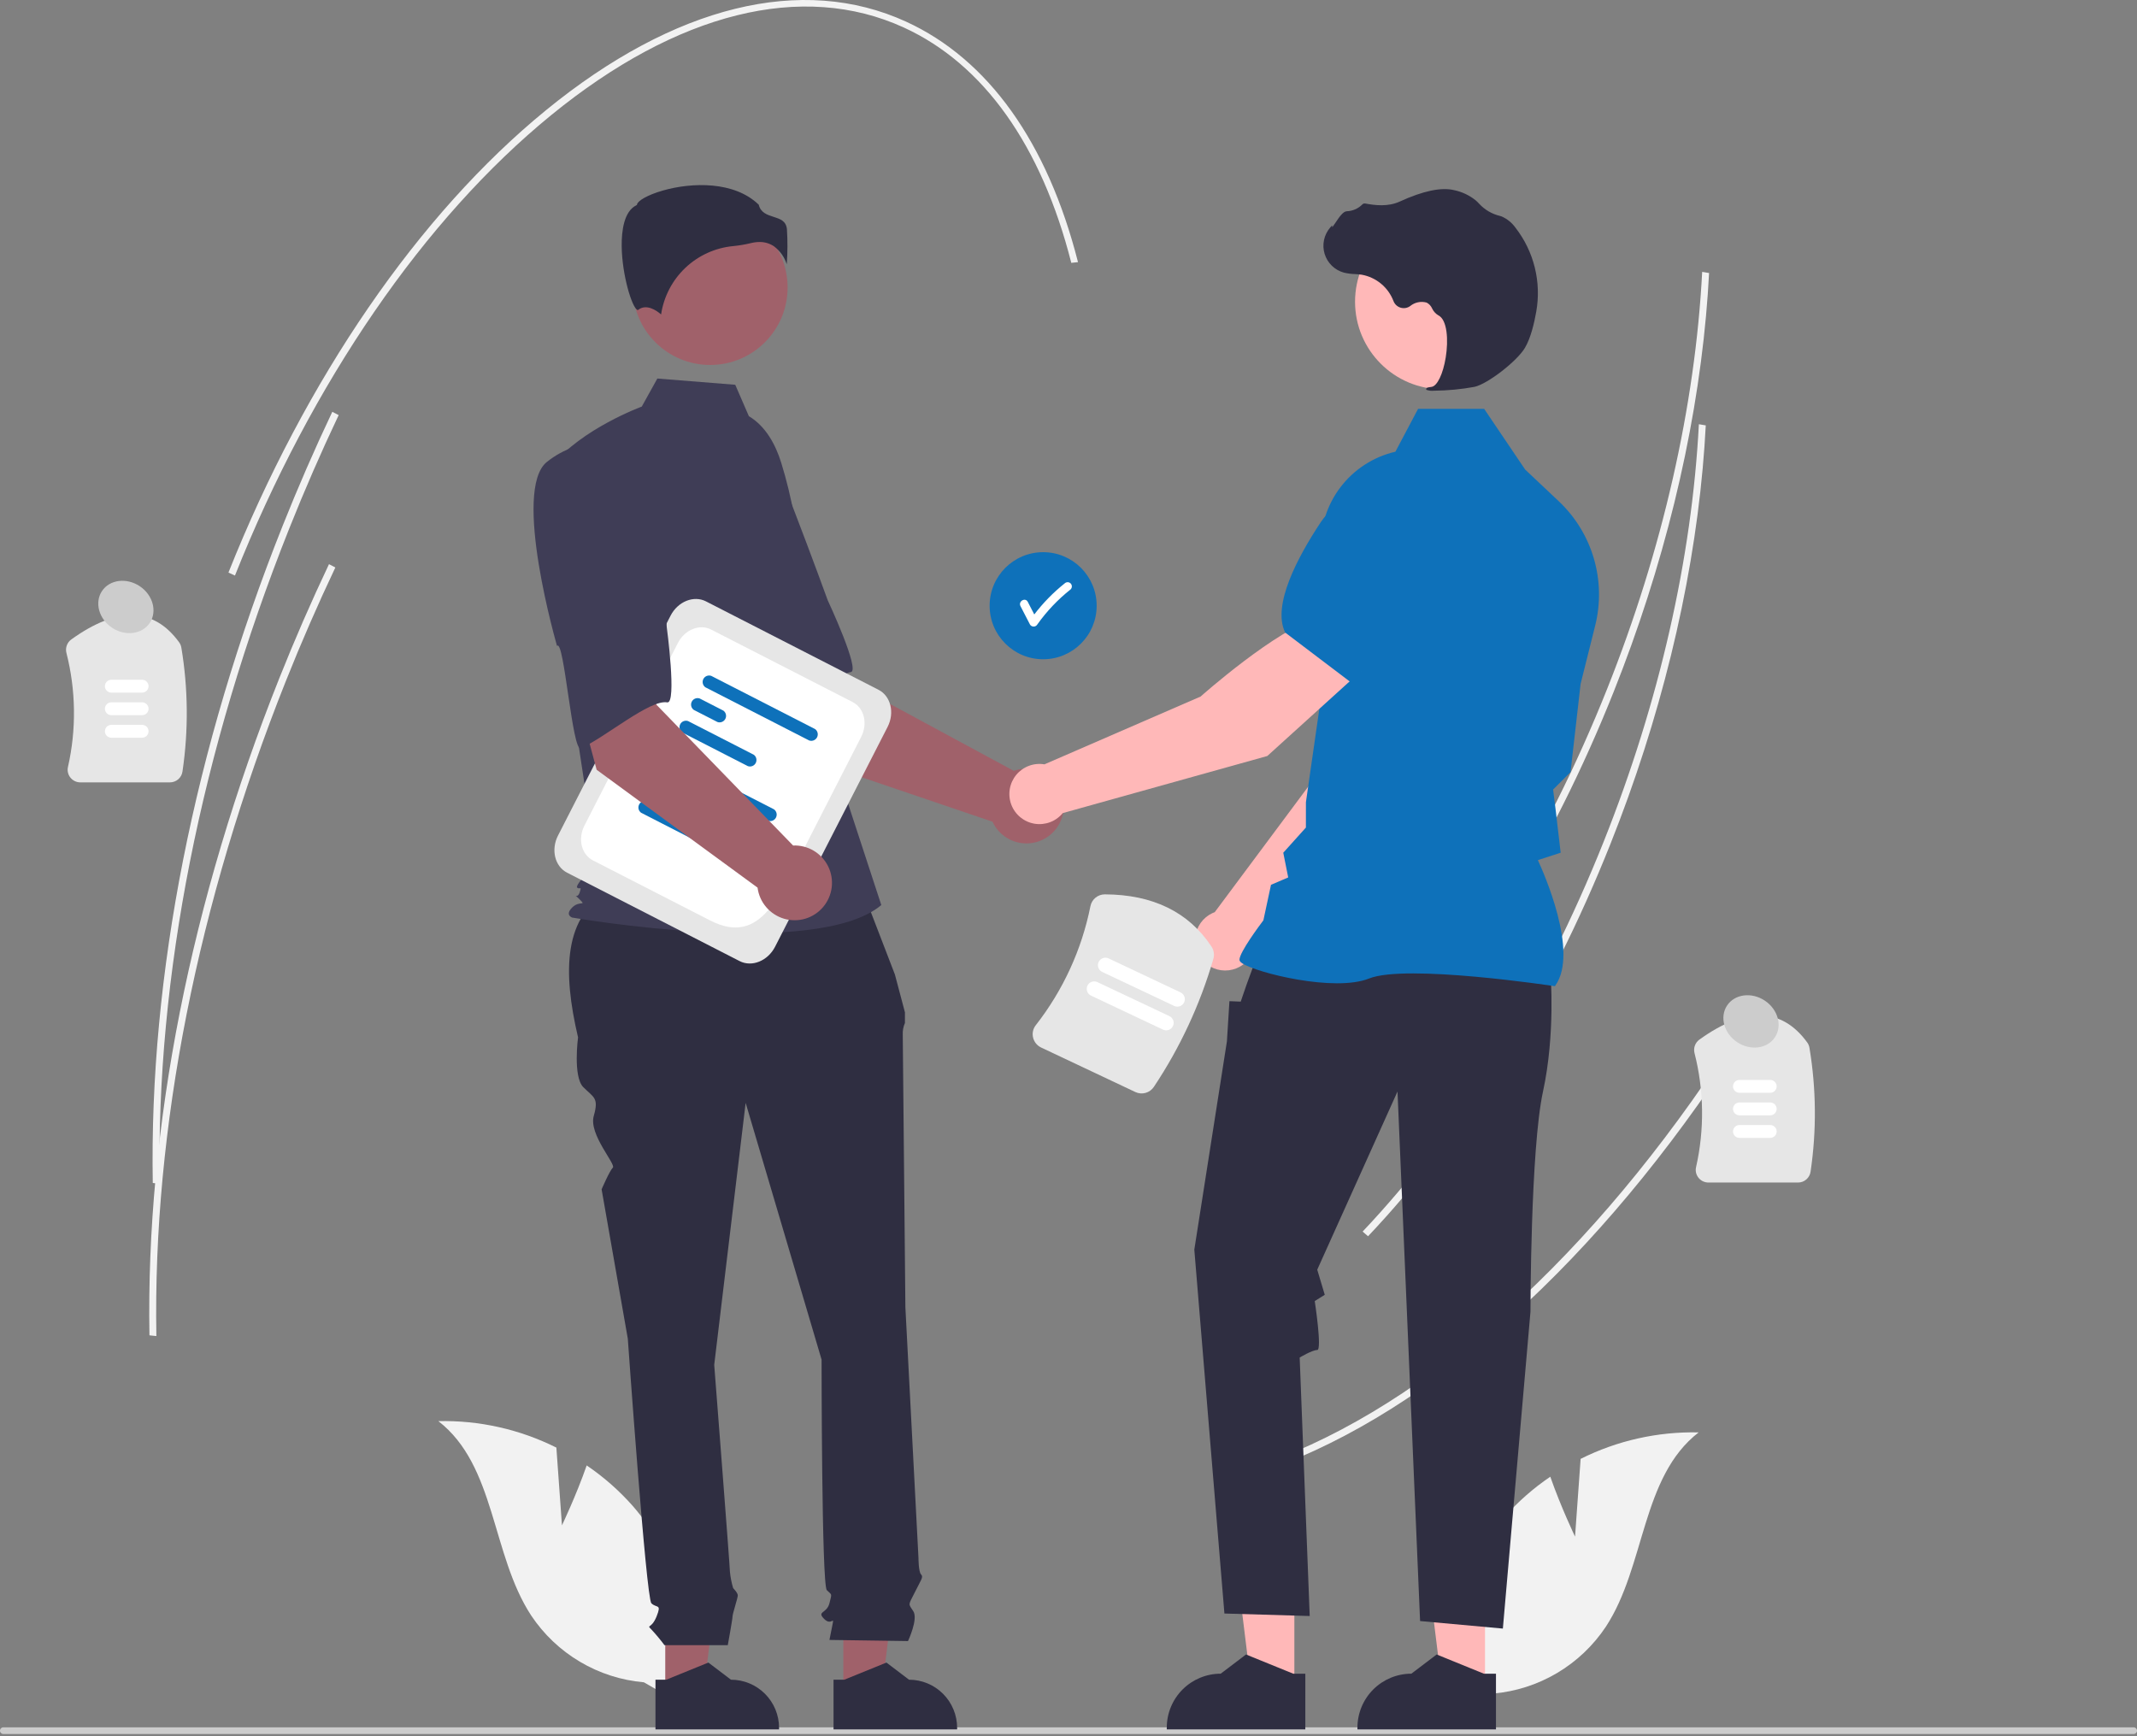 <svg width="208" height="169" viewBox="0 0 208 169" fill="none" xmlns="http://www.w3.org/2000/svg">
<rect x="0" y="0" width="208" height="169" fill="#808080" stroke="none"/>
<g clip-path="url(#clip0_20_15)">
<path d="M166.051 30.745C164.971 42.656 161.893 55.216 157.065 67.334C151.095 82.32 142.938 95.52 133.477 105.506L132.952 105.048C142.367 95.11 150.487 81.969 156.432 67.044C161.805 53.558 165.001 39.523 165.678 26.463L166.349 26.576C166.278 27.955 166.179 29.345 166.051 30.745Z" fill="#F2F2F2"/>
<path d="M170.355 99.923C157.066 121.076 140.943 136.19 124.956 142.481L124.633 141.888C140.509 135.641 156.537 120.604 169.766 99.547L170.355 99.923Z" fill="#F2F2F2"/>
<path d="M165.729 45.575C164.649 57.486 161.57 70.046 156.743 82.164C150.773 97.15 142.616 110.35 133.154 120.336L132.629 119.878C142.045 109.94 150.165 96.799 156.11 81.875C161.483 68.388 164.678 54.353 165.356 41.294L166.027 41.406C165.955 42.785 165.856 44.175 165.729 45.575Z" fill="#F2F2F2"/>
<path d="M16.539 76.155H7.82C7.633 76.155 7.45 76.113 7.282 76.032C7.114 75.951 6.966 75.834 6.851 75.688C6.736 75.545 6.656 75.379 6.615 75.201C6.574 75.023 6.573 74.838 6.614 74.66C7.445 70.994 7.392 67.183 6.462 63.541C6.403 63.301 6.417 63.049 6.503 62.818C6.588 62.586 6.741 62.385 6.942 62.241C11.425 59.015 14.956 59.108 17.436 62.52C17.548 62.675 17.622 62.855 17.653 63.044C18.316 67.03 18.353 71.095 17.762 75.093C17.721 75.388 17.575 75.658 17.35 75.853C17.125 76.048 16.837 76.155 16.539 76.155Z" fill="#E6E6E6"/>
<path d="M13.836 67.418H10.836C10.671 67.418 10.511 67.353 10.394 67.235C10.277 67.118 10.211 66.959 10.211 66.793C10.211 66.627 10.277 66.468 10.394 66.35C10.511 66.233 10.671 66.167 10.836 66.167H13.836C14.002 66.167 14.16 66.233 14.277 66.351C14.394 66.468 14.46 66.627 14.46 66.793C14.46 66.958 14.394 67.117 14.277 67.235C14.16 67.352 14.002 67.418 13.836 67.418Z" fill="white"/>
<path d="M13.836 69.613H10.836C10.671 69.613 10.511 69.547 10.394 69.43C10.277 69.312 10.211 69.153 10.211 68.987C10.211 68.821 10.277 68.662 10.394 68.545C10.511 68.427 10.671 68.361 10.836 68.361H13.836C14.002 68.362 14.16 68.428 14.277 68.545C14.394 68.662 14.46 68.821 14.46 68.987C14.46 69.153 14.394 69.312 14.277 69.429C14.16 69.546 14.002 69.612 13.836 69.613Z" fill="white"/>
<path d="M13.836 71.807H10.836C10.671 71.807 10.511 71.741 10.394 71.624C10.277 71.507 10.211 71.347 10.211 71.181C10.211 71.015 10.277 70.856 10.394 70.739C10.511 70.622 10.671 70.556 10.836 70.556H13.836C14.002 70.556 14.16 70.622 14.277 70.739C14.394 70.857 14.46 71.016 14.46 71.181C14.46 71.347 14.394 71.506 14.277 71.623C14.16 71.741 14.002 71.807 13.836 71.807Z" fill="white"/>
<path d="M175.006 115.106H166.287C166.1 115.106 165.916 115.064 165.748 114.983C165.581 114.903 165.433 114.785 165.317 114.639C165.203 114.496 165.122 114.33 165.081 114.152C165.04 113.974 165.04 113.789 165.081 113.611C165.911 109.945 165.859 106.134 164.929 102.492C164.87 102.252 164.884 102 164.97 101.769C165.055 101.537 165.208 101.336 165.408 101.192C169.892 97.966 173.423 98.06 175.903 101.471C176.015 101.627 176.089 101.806 176.12 101.995C176.783 105.981 176.82 110.046 176.229 114.044C176.188 114.339 176.041 114.609 175.816 114.804C175.592 114.999 175.304 115.107 175.006 115.106Z" fill="#E6E6E6"/>
<path d="M172.303 106.37H169.303C169.138 106.369 168.979 106.303 168.862 106.186C168.745 106.069 168.679 105.91 168.679 105.744C168.679 105.578 168.745 105.419 168.862 105.302C168.979 105.185 169.138 105.119 169.303 105.118H172.303C172.469 105.118 172.628 105.184 172.745 105.301C172.862 105.419 172.928 105.578 172.928 105.744C172.928 105.91 172.862 106.069 172.745 106.186C172.628 106.304 172.469 106.37 172.303 106.37Z" fill="white"/>
<path d="M172.303 108.564H169.303C169.138 108.564 168.979 108.498 168.862 108.38C168.745 108.263 168.679 108.104 168.679 107.938C168.679 107.772 168.745 107.614 168.862 107.496C168.979 107.379 169.138 107.313 169.303 107.312H172.303C172.469 107.312 172.628 107.378 172.745 107.496C172.862 107.613 172.928 107.772 172.928 107.938C172.928 108.104 172.862 108.263 172.745 108.381C172.628 108.498 172.469 108.564 172.303 108.564Z" fill="white"/>
<path d="M172.303 110.759H169.303C169.138 110.758 168.979 110.692 168.862 110.575C168.745 110.457 168.679 110.299 168.679 110.133C168.679 109.967 168.745 109.808 168.862 109.691C168.979 109.574 169.138 109.507 169.303 109.507H172.303C172.469 109.507 172.628 109.573 172.745 109.69C172.862 109.808 172.928 109.967 172.928 110.133C172.928 110.299 172.862 110.458 172.745 110.575C172.628 110.693 172.469 110.759 172.303 110.759Z" fill="white"/>
<path d="M208 168.46C208 168.503 207.992 168.546 207.975 168.586C207.959 168.625 207.935 168.661 207.905 168.692C207.874 168.722 207.838 168.746 207.799 168.762C207.759 168.779 207.717 168.787 207.674 168.787H0.326C0.24 168.787 0.157 168.752 0.096 168.691C0.034 168.63 0 168.547 0 168.46C0 168.374 0.034 168.291 0.096 168.23C0.157 168.168 0.24 168.134 0.326 168.134H207.674C207.717 168.134 207.759 168.142 207.799 168.159C207.838 168.175 207.874 168.199 207.905 168.229C207.935 168.26 207.959 168.296 207.975 168.335C207.992 168.375 208 168.418 208 168.46Z" fill="#CCCCCC"/>
<path d="M54.697 148.475L54.153 140.907C50.59 139.125 46.647 138.241 42.666 138.33C48.267 142.662 47.819 151.32 51.698 157.246C52.922 159.084 54.544 160.624 56.444 161.75C58.343 162.877 60.472 163.561 62.672 163.752L67.334 166.436C67.867 162.909 67.63 159.309 66.639 155.883C65.647 152.457 63.926 149.287 61.592 146.591C60.268 145.092 58.76 143.765 57.104 142.642C56.085 145.569 54.697 148.475 54.697 148.475Z" fill="#F2F2F2"/>
<path d="M153.303 149.572L153.847 142.004C157.409 140.222 161.352 139.338 165.334 139.427C159.733 143.759 160.181 152.417 156.302 158.343C155.078 160.182 153.456 161.721 151.556 162.848C149.656 163.974 147.528 164.658 145.328 164.85L140.666 167.533C140.132 164.007 140.37 160.406 141.361 156.98C142.352 153.554 144.074 150.384 146.408 147.688C147.732 146.189 149.24 144.862 150.895 143.74C151.914 146.667 153.303 149.572 153.303 149.572Z" fill="#F2F2F2"/>
<path d="M101.532 64.171C104.409 64.171 106.741 61.838 106.741 58.96C106.741 56.081 104.409 53.748 101.532 53.748C98.655 53.748 96.323 56.081 96.323 58.96C96.323 61.838 98.655 64.171 101.532 64.171Z" fill="#0E71BA"/>
<path d="M104.206 56.788C104.128 56.713 104.024 56.671 103.916 56.671C103.807 56.671 103.703 56.713 103.625 56.788C102.519 57.67 101.527 58.684 100.669 59.809C100.458 59.401 100.248 58.993 100.037 58.585C99.794 58.115 99.084 58.531 99.327 59.001C99.635 59.597 99.943 60.193 100.251 60.79C100.288 60.851 100.34 60.901 100.402 60.936C100.465 60.971 100.535 60.989 100.606 60.989C100.677 60.989 100.747 60.971 100.81 60.936C100.872 60.901 100.924 60.851 100.961 60.79C101.875 59.502 102.968 58.35 104.206 57.37C104.283 57.292 104.326 57.188 104.326 57.079C104.326 56.97 104.283 56.865 104.206 56.788Z" fill="white"/>
<path d="M78.224 73.738L70.369 61.396L79.465 56.522L81.853 65.939L98.674 75.033C99.338 74.794 100.058 74.754 100.744 74.916C101.431 75.079 102.056 75.438 102.542 75.95C103.028 76.462 103.355 77.105 103.483 77.799C103.611 78.493 103.534 79.21 103.261 79.862C102.989 80.513 102.533 81.071 101.949 81.468C101.365 81.865 100.678 82.083 99.973 82.096C99.267 82.109 98.573 81.916 97.975 81.541C97.376 81.166 96.9 80.625 96.604 79.984L78.224 73.738Z" fill="#A0616A"/>
<path d="M64.63 46.592C62.162 50.218 70.933 63.397 70.933 63.397C71.361 62.475 75.445 72.824 76.129 72.212C78.074 70.475 81.118 65.635 82.809 65.42C83.777 65.296 80.565 58.431 80.565 58.431C80.565 58.431 79.098 54.377 77.106 49.198C76.57 47.724 75.67 46.409 74.489 45.376C73.309 44.343 71.886 43.626 70.354 43.291C70.354 43.291 67.098 42.967 64.63 46.592Z" fill="#3F3D56"/>
<path d="M64.751 164.717L68.481 164.717L70.256 150.32L64.75 150.321L64.751 164.717Z" fill="#A0616A"/>
<path d="M63.799 163.499L64.849 163.499L68.948 161.831L71.146 163.499H71.146C72.388 163.499 73.579 163.992 74.457 164.871C75.335 165.749 75.828 166.941 75.828 168.183V168.335L63.799 168.336L63.799 163.499Z" fill="#2F2E41"/>
<path d="M82.082 164.717L85.813 164.717L87.588 150.32L82.082 150.321L82.082 164.717Z" fill="#A0616A"/>
<path d="M81.13 163.499L82.18 163.499L86.28 161.831L88.477 163.499H88.478C89.719 163.499 90.91 163.992 91.788 164.871C92.666 165.749 93.159 166.941 93.16 168.183V168.335L81.131 168.336L81.13 163.499Z" fill="#2F2E41"/>
<path d="M83.697 86.009L59.432 86.616C54.823 89.12 54.753 94.541 56.263 100.976C56.263 100.976 55.754 104.801 56.773 105.821C57.792 106.841 58.302 106.841 57.792 108.626C57.283 110.412 59.976 113.327 59.649 113.654C59.322 113.982 58.557 115.767 58.557 115.767L61.106 130.302C61.106 130.302 62.89 155.548 63.4 156.058C63.91 156.568 64.419 156.058 63.91 157.333C63.4 158.608 62.89 158.098 63.4 158.608C63.851 159.095 64.277 159.606 64.674 160.138H70.837C70.837 160.138 71.301 157.588 71.301 157.333C71.301 157.078 71.811 155.548 71.811 155.293C71.811 155.038 71.36 154.587 71.36 154.587C71.205 154.069 71.099 153.537 71.046 152.998C71.046 152.488 69.517 132.852 69.517 132.852L72.576 107.351L79.967 132.342C79.967 132.342 79.967 154.273 80.477 154.783C80.986 155.293 80.986 155.038 80.732 156.058C80.477 157.078 79.457 156.823 80.222 157.588C80.986 158.353 81.241 157.078 80.986 158.353L80.732 159.628L88.378 159.738C88.378 159.738 89.397 157.588 88.888 156.823C88.378 156.058 88.409 156.267 89.03 155.015C89.652 153.763 89.907 153.508 89.652 153.253C89.397 152.998 89.397 151.642 89.397 151.642L88.123 127.242C88.123 127.242 87.868 101.486 87.868 100.721C87.849 100.328 87.921 99.935 88.08 99.574V98.536L87.103 94.856L83.697 86.009Z" fill="#2F2E41"/>
<path d="M69.121 35.526C73.284 35.526 76.66 32.149 76.66 27.983C76.66 23.817 73.284 20.44 69.121 20.44C64.957 20.44 61.581 23.817 61.581 27.983C61.581 32.149 64.957 35.526 69.121 35.526Z" fill="#A0616A"/>
<path d="M72.89 40.512C74.514 41.478 75.486 43.254 76.044 45.06C77.076 48.404 77.698 51.862 77.895 55.356L78.484 65.819L85.78 88.096C79.457 93.449 55.688 89.313 55.688 89.313C55.688 89.313 54.958 89.069 55.688 88.339C56.418 87.609 57.128 88.256 56.398 87.526C55.669 86.796 56.172 87.609 56.415 86.879C56.658 86.149 56.415 86.636 56.172 86.393C55.928 86.149 58.054 83.959 58.054 83.959L56.109 71.172L53.677 45.379C56.595 41.729 62.465 39.577 62.465 39.577L63.981 36.846L71.564 37.453L72.89 40.512Z" fill="#3F3D56"/>
<path d="M75.335 23.976C75.921 24.413 76.355 25.023 76.577 25.72C76.662 24.581 76.667 23.437 76.593 22.297C76.504 21.496 75.94 21.316 75.287 21.107C74.698 20.919 74.031 20.706 73.852 19.928C71.482 17.621 67.356 17.737 64.533 18.542C62.979 18.985 62.085 19.554 62.005 19.887L61.989 19.956L61.926 19.987C60.728 20.586 60.495 22.478 60.511 23.959C60.54 26.751 61.503 29.921 62.046 30.178C62.074 30.192 62.082 30.187 62.094 30.176C62.911 29.523 63.908 30.226 64.346 30.608C64.605 28.873 65.436 27.275 66.709 26.069C67.982 24.863 69.622 24.118 71.367 23.954C71.937 23.899 72.503 23.804 73.059 23.67C73.342 23.597 73.632 23.559 73.924 23.556C74.426 23.549 74.919 23.695 75.335 23.976Z" fill="#2F2E41"/>
<path d="M122.139 92.019L136.642 77.284L140.463 65.499L134.314 63.011C131.268 66.085 128.133 75.496 128.133 75.496L118.234 88.788C118.155 88.817 118.076 88.849 117.998 88.885C117.543 89.1 117.15 89.43 116.859 89.841C116.567 90.253 116.387 90.732 116.335 91.234C116.283 91.736 116.361 92.242 116.562 92.704C116.763 93.167 117.08 93.57 117.482 93.874C117.884 94.178 118.357 94.374 118.857 94.441C119.356 94.509 119.864 94.446 120.333 94.26C120.801 94.073 121.213 93.769 121.53 93.377C121.846 92.984 122.056 92.517 122.139 92.019Z" fill="#FFB8B8"/>
<path d="M132.637 64.359L140.413 66.61L140.442 66.604C143.301 66.049 145.562 61.296 146.955 57.407C147.413 56.124 147.368 54.715 146.828 53.465C146.287 52.214 145.293 51.216 144.045 50.671C143.122 50.275 142.106 50.146 141.113 50.297C140.12 50.449 139.189 50.875 138.426 51.528L134.549 54.868L132.637 64.359Z" fill="#0E71BA"/>
<path d="M125.984 164.28L121.802 164.279L119.812 148.141L125.984 148.141L125.984 164.28Z" fill="#FFB8B8"/>
<path d="M127.051 162.914L125.874 162.914L121.278 161.044L118.815 162.913H118.814C117.422 162.913 116.088 163.467 115.103 164.451C114.119 165.436 113.566 166.772 113.566 168.164V168.335L127.05 168.336L127.051 162.914Z" fill="#2F2E41"/>
<path d="M144.541 164.28L140.358 164.279L138.369 148.141L144.541 148.141L144.541 164.28Z" fill="#FFB8B8"/>
<path d="M145.607 162.914L144.43 162.914L139.835 161.044L137.371 162.913H137.371C135.979 162.913 134.644 163.467 133.66 164.451C132.676 165.436 132.123 166.772 132.123 168.164V168.335L145.607 168.336L145.607 162.914Z" fill="#2F2E41"/>
<path d="M150.917 94.764C150.917 94.764 151.405 100.627 150.185 106.245C148.964 111.864 148.964 127.688 148.964 127.688L146.278 158.523L138.221 157.79L136.023 106.245L128.21 123.59L128.943 126.033L127.967 126.643C127.967 126.643 128.698 131.407 128.21 131.407C127.722 131.407 126.501 132.14 126.501 132.14L127.478 157.301L119.176 157.057L116.246 121.636L119.42 101.36L119.664 97.451L120.763 97.496L121.323 95.863L122.35 93.054L150.917 94.764Z" fill="#2F2E41"/>
<path d="M151.339 95.995L151.383 95.934C153.707 92.679 150.211 84.856 149.684 83.722L151.905 83.001L151.405 78.749L151.168 76.853L152.865 75.155L152.87 75.113L153.846 66.563L155.266 60.884C155.801 58.737 155.756 56.486 155.134 54.363C154.513 52.24 153.337 50.32 151.729 48.801L148.447 45.705L144.458 39.799H138.025L135.819 43.968C133.681 44.462 131.784 45.692 130.458 47.442C129.132 49.192 128.462 51.352 128.565 53.545L129.065 64.478L127.108 78.09L127.107 80.553L124.904 83.002L125.385 85.408L123.709 86.126L122.969 89.582C122.663 89.986 120.641 92.683 120.641 93.42C120.641 93.531 120.723 93.638 120.898 93.757C122.276 94.69 129.891 96.593 133.261 95.244C136.851 93.808 151.121 95.962 151.265 95.984L151.339 95.995Z" fill="#0E71BA"/>
<path d="M140.411 37.893C145.116 37.893 148.93 34.077 148.93 29.369C148.93 24.662 145.116 20.845 140.411 20.845C135.705 20.845 131.891 24.662 131.891 29.369C131.891 34.077 135.705 37.893 140.411 37.893Z" fill="#FFB8B8"/>
<path d="M139.594 38.031C140.914 38.018 142.229 37.891 143.527 37.654C144.812 37.358 147.647 35.164 148.42 33.868C148.994 32.906 149.339 31.417 149.527 30.337C149.781 28.908 149.732 27.442 149.383 26.033C149.035 24.625 148.394 23.305 147.504 22.16C147.16 21.68 146.694 21.302 146.153 21.066C146.105 21.048 146.056 21.033 146.007 21.02C145.223 20.836 144.513 20.421 143.967 19.829C143.861 19.709 143.746 19.597 143.624 19.494C143.011 19.003 142.292 18.665 141.523 18.506C140.281 18.207 138.505 18.581 136.244 19.618C135.108 20.139 133.848 19.993 132.876 19.808C132.822 19.799 132.766 19.805 132.714 19.824C132.662 19.843 132.616 19.876 132.581 19.918C132.18 20.315 131.643 20.545 131.079 20.562C130.734 20.587 130.384 21.074 129.963 21.71C129.867 21.854 129.755 22.022 129.674 22.125L129.658 21.932L129.468 22.152C129.17 22.499 128.964 22.916 128.87 23.363C128.775 23.811 128.796 24.275 128.929 24.713C129.063 25.15 129.305 25.547 129.633 25.866C129.961 26.185 130.364 26.415 130.805 26.536C131.155 26.62 131.512 26.667 131.872 26.678C132.089 26.692 132.315 26.706 132.531 26.738C133.227 26.862 133.878 27.164 134.422 27.615C134.966 28.066 135.384 28.651 135.634 29.311C135.694 29.464 135.787 29.601 135.908 29.712C136.028 29.823 136.173 29.904 136.33 29.95C136.487 29.996 136.652 30.006 136.814 29.978C136.975 29.95 137.128 29.885 137.26 29.788C137.48 29.608 137.74 29.483 138.019 29.425C138.298 29.366 138.586 29.377 138.86 29.454C139.098 29.578 139.286 29.781 139.393 30.028C139.522 30.303 139.73 30.533 139.99 30.689C140.877 31.118 140.989 33.117 140.717 34.793C140.456 36.408 139.887 37.586 139.334 37.658C138.908 37.713 138.86 37.745 138.831 37.821L138.805 37.889L138.854 37.952C139.092 38.031 139.345 38.058 139.594 38.031Z" fill="#2F2E41"/>
<path d="M132.526 65.271L128.431 60.05C124.26 61.199 116.858 67.8 116.858 67.8L101.658 74.4C101.151 74.314 100.63 74.364 100.148 74.544C99.666 74.724 99.24 75.028 98.913 75.425C98.586 75.823 98.369 76.299 98.284 76.807C98.2 77.314 98.25 77.836 98.431 78.317C98.612 78.799 98.916 79.225 99.313 79.552C99.711 79.879 100.187 80.095 100.695 80.179C101.202 80.263 101.723 80.212 102.204 80.031C102.686 79.85 103.111 79.545 103.437 79.147L123.349 73.589L132.526 65.271Z" fill="#FFB8B8"/>
<path d="M131.545 66.464L138.006 59.257L138.365 54.151C138.432 53.148 138.217 52.147 137.745 51.26C137.272 50.373 136.562 49.636 135.693 49.132C134.51 48.456 133.115 48.255 131.79 48.57C130.466 48.884 129.309 49.69 128.556 50.824C126.272 54.267 123.816 58.922 125.08 61.546L125.093 61.573L131.545 66.464Z" fill="#0E71BA"/>
<path d="M71.99 93.552L55.196 84.946C54.002 84.334 53.606 82.711 54.314 81.327L65.264 59.936C65.972 58.553 67.52 57.925 68.715 58.537L85.508 67.142C86.703 67.754 87.099 69.378 86.39 70.761L75.441 92.153C74.732 93.536 73.184 94.164 71.99 93.552Z" fill="#E6E6E6"/>
<path d="M69.121 89.596L57.711 83.749C56.592 83.176 56.221 81.655 56.884 80.36L65.981 62.588C66.645 61.292 68.094 60.705 69.213 61.278L82.994 68.339C84.113 68.913 84.483 70.433 83.82 71.729L78.878 81.383C75.924 87.155 74.104 92.149 69.121 89.596Z" fill="white"/>
<path d="M74.761 79.891L64.655 74.712C64.532 74.624 64.444 74.494 64.408 74.347C64.372 74.199 64.391 74.044 64.46 73.909C64.529 73.774 64.644 73.668 64.785 73.611C64.925 73.554 65.082 73.549 65.226 73.598L75.332 78.777C75.455 78.865 75.543 78.995 75.579 79.142C75.615 79.29 75.597 79.445 75.527 79.58C75.458 79.715 75.343 79.821 75.202 79.878C75.062 79.935 74.905 79.939 74.761 79.891Z" fill="#0E71BA"/>
<path d="M65.835 78.095L63.529 76.913C63.405 76.825 63.318 76.695 63.282 76.548C63.246 76.4 63.264 76.245 63.333 76.109C63.402 75.974 63.518 75.869 63.658 75.812C63.799 75.755 63.956 75.75 64.099 75.799L66.405 76.981C66.529 77.069 66.617 77.198 66.653 77.346C66.689 77.493 66.67 77.649 66.601 77.784C66.532 77.919 66.417 78.025 66.276 78.082C66.135 78.139 65.979 78.144 65.835 78.095Z" fill="#0E71BA"/>
<path d="M68.793 82.388L62.403 79.113C62.279 79.025 62.191 78.896 62.155 78.748C62.119 78.601 62.138 78.445 62.207 78.31C62.276 78.175 62.391 78.069 62.532 78.012C62.673 77.955 62.829 77.951 62.973 77.999L69.364 81.274C69.487 81.362 69.575 81.492 69.611 81.639C69.647 81.787 69.629 81.942 69.559 82.078C69.49 82.213 69.375 82.319 69.234 82.376C69.094 82.433 68.937 82.437 68.793 82.388V82.388Z" fill="#0E71BA"/>
<path d="M78.761 72.078L68.655 66.899C68.531 66.811 68.444 66.682 68.408 66.534C68.372 66.387 68.39 66.231 68.459 66.096C68.528 65.961 68.644 65.855 68.784 65.798C68.925 65.741 69.081 65.737 69.225 65.786L79.331 70.964C79.455 71.052 79.543 71.182 79.578 71.329C79.614 71.477 79.596 71.632 79.527 71.767C79.458 71.902 79.342 72.008 79.202 72.065C79.061 72.122 78.905 72.127 78.761 72.078Z" fill="#0E71BA"/>
<path d="M69.835 70.282L67.528 69.1C67.405 69.012 67.317 68.882 67.281 68.735C67.245 68.587 67.263 68.432 67.333 68.297C67.402 68.162 67.517 68.056 67.658 67.999C67.799 67.942 67.955 67.937 68.099 67.986L70.405 69.168C70.528 69.256 70.616 69.386 70.652 69.533C70.688 69.681 70.67 69.836 70.601 69.971C70.531 70.106 70.416 70.212 70.275 70.269C70.135 70.326 69.978 70.331 69.835 70.282Z" fill="#0E71BA"/>
<path d="M72.793 74.575L66.402 71.3C66.278 71.212 66.191 71.083 66.155 70.935C66.119 70.788 66.137 70.632 66.206 70.497C66.275 70.362 66.391 70.256 66.531 70.199C66.672 70.142 66.829 70.138 66.972 70.187L73.363 73.462C73.487 73.55 73.575 73.679 73.611 73.827C73.646 73.974 73.628 74.13 73.559 74.265C73.49 74.4 73.374 74.506 73.234 74.563C73.093 74.62 72.937 74.624 72.793 74.575L72.793 74.575Z" fill="#0E71BA"/>
<path d="M58.073 74.928L54.279 60.797L64.418 58.877L63.873 68.576L77.194 82.3C77.899 82.271 78.597 82.448 79.204 82.809C79.81 83.171 80.298 83.701 80.609 84.335C80.919 84.969 81.038 85.68 80.952 86.381C80.865 87.082 80.577 87.743 80.122 88.282C79.667 88.822 79.065 89.218 78.389 89.421C77.713 89.624 76.992 89.626 76.315 89.427C75.638 89.227 75.034 88.835 74.576 88.298C74.117 87.761 73.825 87.102 73.735 86.401L58.073 74.928Z" fill="#A0616A"/>
<path d="M53.242 44.953C49.801 47.671 54.218 62.875 54.218 62.875C54.902 62.124 55.696 73.222 56.532 72.844C58.908 71.77 63.262 68.067 64.941 68.368C65.901 68.541 64.895 61.028 64.895 61.028C64.895 61.028 64.71 56.72 64.362 51.182C64.293 49.615 63.828 48.09 63.012 46.751C62.195 45.411 61.053 44.3 59.692 43.521C59.692 43.521 56.683 42.235 53.242 44.953Z" fill="#3F3D56"/>
<path d="M110.503 106.294L101.339 101.965C101.143 101.873 100.97 101.737 100.834 101.569C100.697 101.401 100.601 101.203 100.552 100.993C100.502 100.786 100.5 100.571 100.545 100.364C100.59 100.157 100.682 99.962 100.813 99.795C103.467 96.401 105.29 92.431 106.135 88.205C106.199 87.881 106.373 87.59 106.628 87.38C106.882 87.171 107.202 87.056 107.531 87.055C112.205 87.071 115.698 88.779 117.913 92.13C118.03 92.304 118.107 92.502 118.14 92.709C118.173 92.916 118.16 93.128 118.102 93.33C116.819 97.753 114.868 101.953 112.315 105.785C112.125 106.075 111.837 106.286 111.504 106.38C111.171 106.473 110.815 106.443 110.503 106.294Z" fill="#E6E6E6"/>
<path d="M113.199 100.222L106.191 96.911C106.017 96.829 105.883 96.68 105.818 96.499C105.752 96.317 105.762 96.117 105.845 95.943C105.927 95.768 106.075 95.634 106.256 95.569C106.438 95.504 106.638 95.513 106.812 95.596L113.819 98.906C113.906 98.947 113.983 99.004 114.047 99.075C114.111 99.146 114.161 99.229 114.193 99.319C114.225 99.408 114.24 99.504 114.235 99.599C114.23 99.695 114.207 99.788 114.166 99.874C114.125 99.961 114.068 100.038 113.997 100.102C113.927 100.167 113.844 100.216 113.754 100.249C113.664 100.281 113.569 100.295 113.474 100.29C113.378 100.286 113.285 100.262 113.199 100.222H113.199Z" fill="white"/>
<path d="M114.287 97.915L107.28 94.605C107.106 94.522 106.971 94.374 106.906 94.192C106.841 94.011 106.851 93.811 106.933 93.636C107.016 93.462 107.164 93.328 107.345 93.262C107.527 93.197 107.727 93.207 107.901 93.289L114.908 96.6C115.082 96.682 115.217 96.831 115.282 97.012C115.347 97.194 115.337 97.394 115.255 97.568C115.173 97.743 115.025 97.877 114.843 97.942C114.662 98.007 114.462 97.998 114.287 97.915V97.915Z" fill="white"/>
<path d="M104.924 25.515L104.272 25.586C101.364 14.152 95.727 6.23 87.97 2.678C78.109 -1.838 65.915 1.194 53.635 11.217C41.293 21.291 30.366 37.203 22.869 56.023L22.236 55.733C29.766 36.831 40.749 20.842 53.16 10.712C65.634 0.531 78.077 -2.524 88.196 2.11C96.175 5.765 101.96 13.858 104.924 25.515Z" fill="#F2F2F2"/>
<path d="M32.964 40.406C31.258 44.001 29.635 47.726 28.141 51.476C19.543 73.059 15.186 95.101 15.542 115.22L14.87 115.149C14.514 94.955 18.884 72.837 27.508 51.187C29.007 47.425 30.634 43.69 32.344 40.085L32.964 40.406Z" fill="#F2F2F2"/>
<path d="M32.641 55.236C30.935 58.831 29.313 62.556 27.818 66.306C19.221 87.889 14.863 109.931 15.22 130.05L14.547 129.979C14.191 109.785 18.561 87.667 27.186 66.017C28.684 62.256 30.311 58.52 32.022 54.915L32.641 55.236Z" fill="#F2F2F2"/>
<path d="M14.58 60.63C15.322 59.512 14.883 57.913 13.598 57.058C12.312 56.202 10.668 56.414 9.926 57.532C9.183 58.649 9.622 60.248 10.908 61.103C12.193 61.959 13.837 61.747 14.58 60.63Z" fill="#CCCCCC"/>
<path d="M172.756 100.971C173.499 99.854 173.06 98.255 171.774 97.399C170.489 96.544 168.845 96.756 168.102 97.873C167.36 98.99 167.799 100.589 169.084 101.445C170.37 102.3 172.014 102.088 172.756 100.971Z" fill="#CCCCCC"/>
</g>
<defs>
<clipPath id="clip0_20_15">
<rect width="208" height="168.787" fill="white"/>
</clipPath>
</defs>
</svg>
